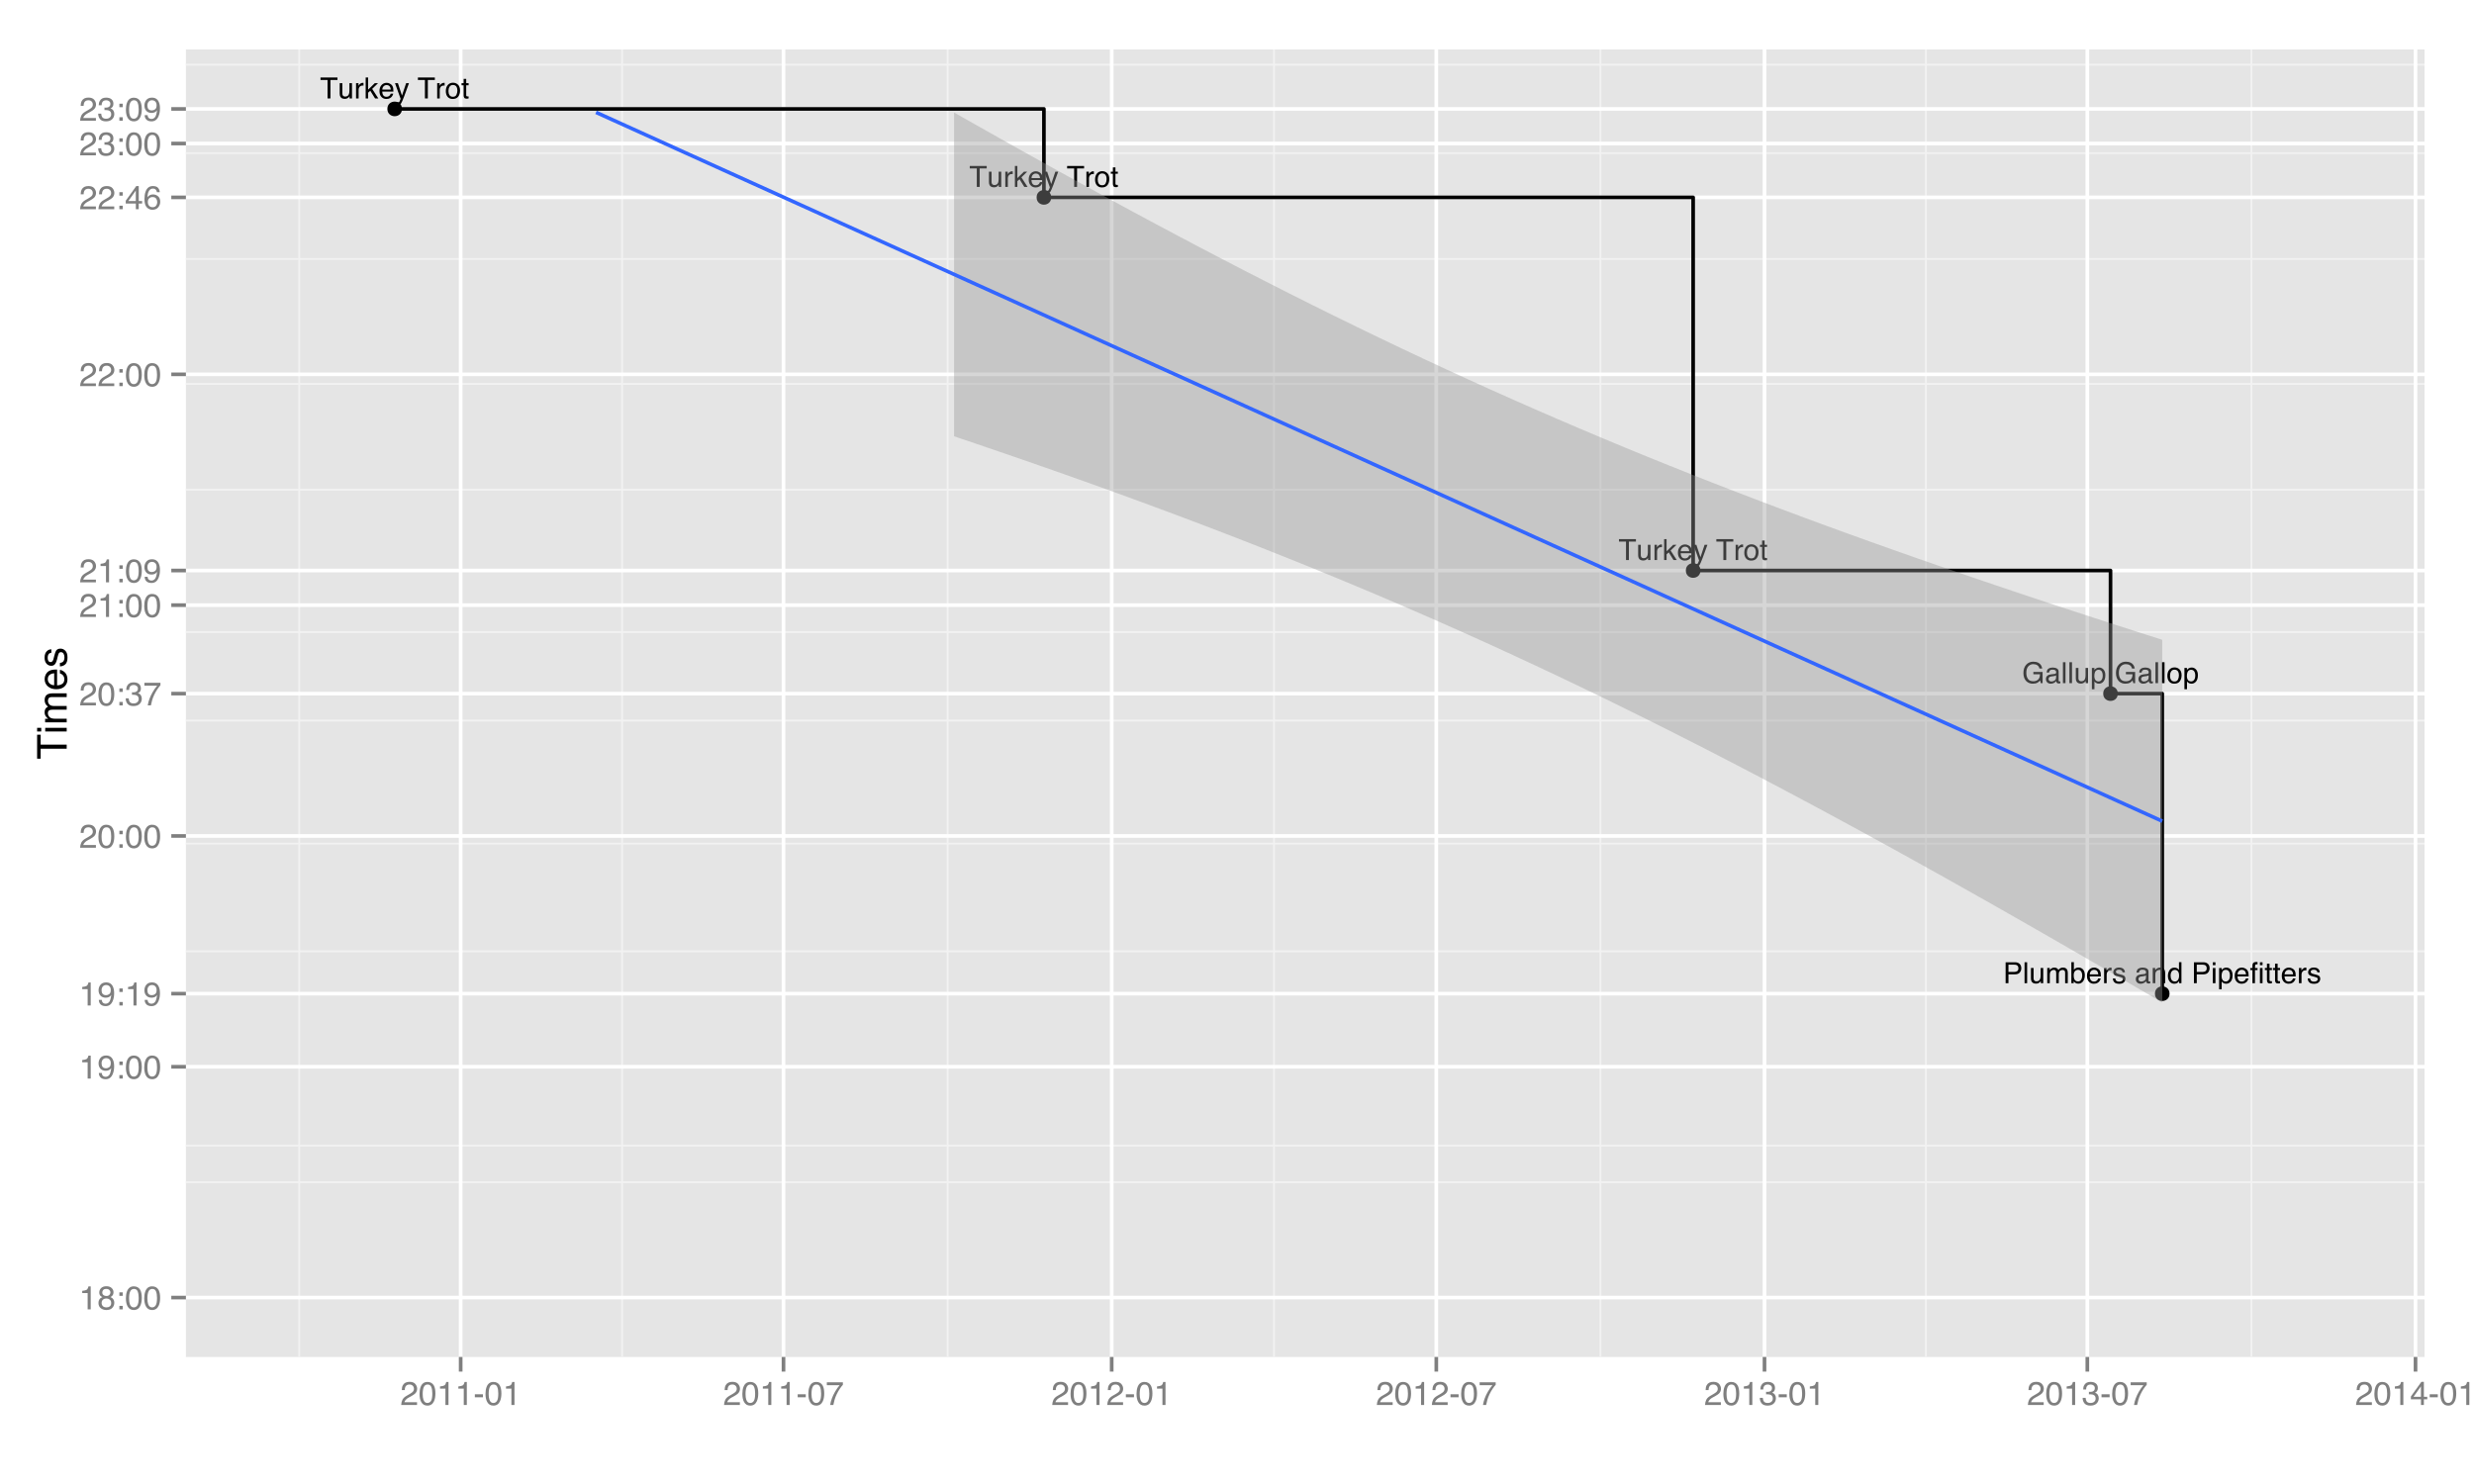<?xml version="1.0" encoding="UTF-8"?>
<svg xmlns="http://www.w3.org/2000/svg" xmlns:xlink="http://www.w3.org/1999/xlink" width="720pt" height="432pt" viewBox="0 0 720 432" version="1.1">
<defs>
<g>
<symbol overflow="visible" id="glyph0-0">
<path style="stroke:none;" d="M 0.281 0 L 0.281 -6.094 L 5.109 -6.094 L 5.109 0 Z M 4.344 -0.766 L 4.344 -5.328 L 1.031 -5.328 L 1.031 -0.766 Z "/>
</symbol>
<symbol overflow="visible" id="glyph0-1">
<path style="stroke:none;" d="M 5.078 -6.094 L 5.078 -5.375 L 3.031 -5.375 L 3.031 0 L 2.188 0 L 2.188 -5.375 L 0.141 -5.375 L 0.141 -6.094 Z "/>
</symbol>
<symbol overflow="visible" id="glyph0-2">
<path style="stroke:none;" d="M 1.297 -4.438 L 1.297 -1.5 C 1.297 -1.27 1.332 -1.082 1.406 -0.938 C 1.539 -0.676 1.785 -0.547 2.141 -0.547 C 2.66 -0.547 3.016 -0.773 3.203 -1.234 C 3.305 -1.484 3.359 -1.828 3.359 -2.266 L 3.359 -4.438 L 4.109 -4.438 L 4.109 0 L 3.406 0 L 3.406 -0.656 C 3.312 -0.488 3.191 -0.348 3.047 -0.234 C 2.766 0.004 2.422 0.125 2.016 0.125 C 1.379 0.125 0.945 -0.086 0.719 -0.516 C 0.594 -0.742 0.531 -1.047 0.531 -1.422 L 0.531 -4.438 Z M 2.312 -4.547 Z "/>
</symbol>
<symbol overflow="visible" id="glyph0-3">
<path style="stroke:none;" d="M 0.562 -4.438 L 1.281 -4.438 L 1.281 -3.672 C 1.332 -3.828 1.473 -4.008 1.703 -4.219 C 1.93 -4.438 2.191 -4.547 2.484 -4.547 C 2.504 -4.547 2.531 -4.539 2.562 -4.531 C 2.594 -4.531 2.648 -4.531 2.734 -4.531 L 2.734 -3.734 C 2.691 -3.742 2.648 -3.75 2.609 -3.75 C 2.566 -3.75 2.523 -3.75 2.484 -3.75 C 2.109 -3.75 1.816 -3.629 1.609 -3.391 C 1.41 -3.148 1.312 -2.875 1.312 -2.562 L 1.312 0 L 0.562 0 Z "/>
</symbol>
<symbol overflow="visible" id="glyph0-4">
<path style="stroke:none;" d="M 0.531 -6.094 L 1.25 -6.094 L 1.25 -2.562 L 3.172 -4.438 L 4.125 -4.438 L 2.422 -2.781 L 4.219 0 L 3.266 0 L 1.875 -2.234 L 1.25 -1.672 L 1.25 0 L 0.531 0 Z "/>
</symbol>
<symbol overflow="visible" id="glyph0-5">
<path style="stroke:none;" d="M 2.406 -4.547 C 2.719 -4.547 3.02 -4.469 3.312 -4.312 C 3.613 -4.164 3.844 -3.977 4 -3.75 C 4.145 -3.52 4.242 -3.258 4.297 -2.969 C 4.336 -2.758 4.359 -2.43 4.359 -1.984 L 1.094 -1.984 C 1.113 -1.535 1.223 -1.172 1.422 -0.891 C 1.617 -0.617 1.926 -0.484 2.344 -0.484 C 2.738 -0.484 3.051 -0.613 3.281 -0.875 C 3.414 -1.02 3.508 -1.191 3.562 -1.391 L 4.297 -1.391 C 4.273 -1.234 4.207 -1.051 4.094 -0.844 C 3.988 -0.645 3.867 -0.484 3.734 -0.359 C 3.504 -0.141 3.223 0.008 2.891 0.094 C 2.711 0.133 2.508 0.156 2.281 0.156 C 1.727 0.156 1.258 -0.039 0.875 -0.438 C 0.488 -0.844 0.297 -1.41 0.297 -2.141 C 0.297 -2.848 0.488 -3.426 0.875 -3.875 C 1.27 -4.32 1.781 -4.547 2.406 -4.547 Z M 3.594 -2.578 C 3.562 -2.898 3.488 -3.16 3.375 -3.359 C 3.176 -3.711 2.836 -3.891 2.359 -3.891 C 2.016 -3.891 1.723 -3.766 1.484 -3.516 C 1.254 -3.273 1.133 -2.961 1.125 -2.578 Z M 2.328 -4.547 Z "/>
</symbol>
<symbol overflow="visible" id="glyph0-6">
<path style="stroke:none;" d="M 3.328 -4.438 L 4.156 -4.438 C 4.051 -4.156 3.816 -3.508 3.453 -2.5 C 3.18 -1.727 2.953 -1.102 2.766 -0.625 C 2.336 0.508 2.035 1.203 1.859 1.453 C 1.68 1.703 1.375 1.828 0.938 1.828 C 0.832 1.828 0.75 1.82 0.688 1.812 C 0.633 1.801 0.566 1.785 0.484 1.766 L 0.484 1.078 C 0.617 1.117 0.711 1.141 0.766 1.141 C 0.828 1.148 0.879 1.156 0.922 1.156 C 1.066 1.156 1.172 1.133 1.234 1.094 C 1.297 1.051 1.348 0.992 1.391 0.922 C 1.41 0.898 1.461 0.785 1.547 0.578 C 1.629 0.379 1.691 0.227 1.734 0.125 L 0.094 -4.438 L 0.938 -4.438 L 2.125 -0.828 Z M 2.125 -4.547 Z "/>
</symbol>
<symbol overflow="visible" id="glyph0-7">
<path style="stroke:none;" d=""/>
</symbol>
<symbol overflow="visible" id="glyph0-8">
<path style="stroke:none;" d="M 2.312 -0.484 C 2.812 -0.484 3.148 -0.672 3.328 -1.047 C 3.516 -1.422 3.609 -1.836 3.609 -2.297 C 3.609 -2.711 3.539 -3.051 3.406 -3.312 C 3.195 -3.719 2.832 -3.922 2.312 -3.922 C 1.863 -3.922 1.535 -3.742 1.328 -3.391 C 1.117 -3.047 1.016 -2.629 1.016 -2.141 C 1.016 -1.66 1.117 -1.266 1.328 -0.953 C 1.535 -0.641 1.863 -0.484 2.312 -0.484 Z M 2.344 -4.578 C 2.914 -4.578 3.398 -4.383 3.797 -4 C 4.191 -3.613 4.391 -3.051 4.391 -2.312 C 4.391 -1.594 4.211 -1 3.859 -0.531 C 3.516 -0.07 2.973 0.156 2.234 0.156 C 1.629 0.156 1.145 -0.047 0.781 -0.453 C 0.426 -0.867 0.25 -1.426 0.25 -2.125 C 0.25 -2.875 0.438 -3.469 0.812 -3.906 C 1.188 -4.352 1.695 -4.578 2.344 -4.578 Z M 2.312 -4.547 Z "/>
</symbol>
<symbol overflow="visible" id="glyph0-9">
<path style="stroke:none;" d="M 0.703 -5.688 L 1.453 -5.688 L 1.453 -4.438 L 2.156 -4.438 L 2.156 -3.828 L 1.453 -3.828 L 1.453 -0.938 C 1.453 -0.781 1.504 -0.676 1.609 -0.625 C 1.672 -0.594 1.77 -0.578 1.906 -0.578 C 1.938 -0.578 1.973 -0.578 2.016 -0.578 C 2.055 -0.578 2.102 -0.582 2.156 -0.594 L 2.156 0 C 2.07 0.02 1.984 0.035 1.891 0.047 C 1.797 0.066 1.695 0.078 1.594 0.078 C 1.25 0.078 1.016 -0.008 0.891 -0.188 C 0.766 -0.375 0.703 -0.609 0.703 -0.891 L 0.703 -3.828 L 0.094 -3.828 L 0.094 -4.438 L 0.703 -4.438 Z "/>
</symbol>
<symbol overflow="visible" id="glyph0-10">
<path style="stroke:none;" d="M 3.281 -6.25 C 3.852 -6.25 4.348 -6.141 4.766 -5.922 C 5.367 -5.609 5.738 -5.051 5.875 -4.25 L 5.062 -4.25 C 4.969 -4.695 4.758 -5.02 4.438 -5.219 C 4.125 -5.426 3.734 -5.531 3.266 -5.531 C 2.703 -5.531 2.223 -5.316 1.828 -4.891 C 1.441 -4.473 1.25 -3.844 1.25 -3 C 1.25 -2.27 1.41 -1.676 1.734 -1.219 C 2.055 -0.77 2.578 -0.547 3.297 -0.547 C 3.848 -0.547 4.301 -0.703 4.656 -1.016 C 5.02 -1.336 5.207 -1.859 5.219 -2.578 L 3.297 -2.578 L 3.297 -3.266 L 5.984 -3.266 L 5.984 0 L 5.453 0 L 5.25 -0.781 C 4.969 -0.477 4.719 -0.266 4.5 -0.141 C 4.145 0.055 3.688 0.156 3.125 0.156 C 2.406 0.156 1.785 -0.078 1.266 -0.547 C 0.691 -1.129 0.406 -1.93 0.406 -2.953 C 0.406 -3.973 0.68 -4.785 1.234 -5.391 C 1.766 -5.961 2.445 -6.25 3.281 -6.25 Z M 3.141 -6.266 Z "/>
</symbol>
<symbol overflow="visible" id="glyph0-11">
<path style="stroke:none;" d="M 1.125 -1.188 C 1.125 -0.969 1.203 -0.797 1.359 -0.672 C 1.516 -0.547 1.703 -0.484 1.922 -0.484 C 2.18 -0.484 2.438 -0.547 2.688 -0.672 C 3.094 -0.867 3.297 -1.195 3.297 -1.656 L 3.297 -2.266 C 3.211 -2.203 3.098 -2.148 2.953 -2.109 C 2.805 -2.078 2.664 -2.051 2.531 -2.031 L 2.078 -1.969 C 1.805 -1.938 1.602 -1.883 1.469 -1.812 C 1.238 -1.676 1.125 -1.469 1.125 -1.188 Z M 2.938 -2.688 C 3.102 -2.719 3.219 -2.789 3.281 -2.906 C 3.312 -2.977 3.328 -3.078 3.328 -3.203 C 3.328 -3.453 3.234 -3.633 3.047 -3.75 C 2.867 -3.863 2.613 -3.922 2.281 -3.922 C 1.883 -3.922 1.602 -3.816 1.438 -3.609 C 1.352 -3.492 1.297 -3.32 1.266 -3.094 L 0.562 -3.094 C 0.582 -3.633 0.758 -4.008 1.094 -4.219 C 1.438 -4.438 1.836 -4.547 2.297 -4.547 C 2.816 -4.547 3.238 -4.445 3.562 -4.25 C 3.883 -4.051 4.047 -3.742 4.047 -3.328 L 4.047 -0.766 C 4.047 -0.68 4.062 -0.613 4.094 -0.562 C 4.125 -0.52 4.191 -0.5 4.297 -0.5 C 4.328 -0.5 4.363 -0.5 4.406 -0.5 C 4.445 -0.508 4.492 -0.52 4.547 -0.531 L 4.547 0.016 C 4.43 0.055 4.344 0.078 4.281 0.078 C 4.219 0.086 4.133 0.094 4.031 0.094 C 3.77 0.094 3.582 0.004 3.469 -0.172 C 3.406 -0.273 3.363 -0.414 3.344 -0.594 C 3.188 -0.395 2.969 -0.219 2.688 -0.062 C 2.406 0.082 2.094 0.156 1.75 0.156 C 1.332 0.156 0.992 0.031 0.734 -0.219 C 0.473 -0.477 0.344 -0.797 0.344 -1.172 C 0.344 -1.578 0.469 -1.895 0.719 -2.125 C 0.977 -2.352 1.316 -2.492 1.734 -2.547 Z M 2.312 -4.547 Z "/>
</symbol>
<symbol overflow="visible" id="glyph0-12">
<path style="stroke:none;" d="M 0.562 -6.094 L 1.312 -6.094 L 1.312 0 L 0.562 0 Z "/>
</symbol>
<symbol overflow="visible" id="glyph0-13">
<path style="stroke:none;" d="M 2.422 -0.5 C 2.773 -0.5 3.066 -0.645 3.297 -0.938 C 3.523 -1.227 3.641 -1.664 3.641 -2.25 C 3.641 -2.602 3.586 -2.906 3.484 -3.156 C 3.297 -3.645 2.941 -3.891 2.422 -3.891 C 1.898 -3.891 1.547 -3.633 1.359 -3.125 C 1.254 -2.844 1.203 -2.488 1.203 -2.062 C 1.203 -1.719 1.254 -1.426 1.359 -1.188 C 1.555 -0.727 1.91 -0.5 2.422 -0.5 Z M 0.484 -4.422 L 1.219 -4.422 L 1.219 -3.828 C 1.363 -4.035 1.523 -4.191 1.703 -4.297 C 1.953 -4.461 2.25 -4.547 2.594 -4.547 C 3.094 -4.547 3.52 -4.352 3.875 -3.969 C 4.227 -3.582 4.406 -3.031 4.406 -2.312 C 4.406 -1.352 4.148 -0.664 3.641 -0.25 C 3.316 0.02 2.945 0.156 2.531 0.156 C 2.188 0.156 1.906 0.078 1.688 -0.078 C 1.551 -0.148 1.398 -0.289 1.234 -0.5 L 1.234 1.766 L 0.484 1.766 Z "/>
</symbol>
<symbol overflow="visible" id="glyph0-14">
<path style="stroke:none;" d="M 0.719 -6.094 L 3.469 -6.094 C 4.008 -6.094 4.445 -5.941 4.781 -5.641 C 5.113 -5.336 5.281 -4.906 5.281 -4.344 C 5.281 -3.875 5.129 -3.461 4.828 -3.109 C 4.535 -2.754 4.082 -2.578 3.469 -2.578 L 1.547 -2.578 L 1.547 0 L 0.719 0 Z M 4.438 -4.344 C 4.438 -4.789 4.273 -5.098 3.953 -5.266 C 3.766 -5.348 3.516 -5.391 3.203 -5.391 L 1.547 -5.391 L 1.547 -3.281 L 3.203 -3.281 C 3.566 -3.281 3.863 -3.359 4.094 -3.516 C 4.32 -3.672 4.438 -3.945 4.438 -4.344 Z "/>
</symbol>
<symbol overflow="visible" id="glyph0-15">
<path style="stroke:none;" d="M 0.547 -4.438 L 1.281 -4.438 L 1.281 -3.812 C 1.457 -4.031 1.617 -4.191 1.766 -4.297 C 2.016 -4.461 2.297 -4.547 2.609 -4.547 C 2.961 -4.547 3.25 -4.457 3.469 -4.281 C 3.582 -4.188 3.691 -4.039 3.797 -3.844 C 3.961 -4.082 4.156 -4.258 4.375 -4.375 C 4.602 -4.488 4.859 -4.547 5.141 -4.547 C 5.734 -4.547 6.141 -4.328 6.359 -3.891 C 6.473 -3.66 6.531 -3.348 6.531 -2.953 L 6.531 0 L 5.75 0 L 5.75 -3.094 C 5.75 -3.383 5.676 -3.582 5.531 -3.688 C 5.383 -3.801 5.203 -3.859 4.984 -3.859 C 4.691 -3.859 4.438 -3.758 4.219 -3.562 C 4.008 -3.375 3.906 -3.047 3.906 -2.578 L 3.906 0 L 3.156 0 L 3.156 -2.906 C 3.156 -3.207 3.117 -3.426 3.047 -3.562 C 2.93 -3.77 2.719 -3.875 2.406 -3.875 C 2.125 -3.875 1.867 -3.766 1.641 -3.547 C 1.41 -3.328 1.297 -2.93 1.297 -2.359 L 1.297 0 L 0.547 0 Z "/>
</symbol>
<symbol overflow="visible" id="glyph0-16">
<path style="stroke:none;" d="M 0.484 -6.125 L 1.219 -6.125 L 1.219 -3.906 C 1.383 -4.113 1.578 -4.273 1.797 -4.391 C 2.023 -4.504 2.273 -4.562 2.547 -4.562 C 3.098 -4.562 3.547 -4.367 3.891 -3.984 C 4.234 -3.609 4.406 -3.051 4.406 -2.312 C 4.406 -1.602 4.234 -1.016 3.891 -0.547 C 3.547 -0.086 3.078 0.141 2.484 0.141 C 2.141 0.141 1.852 0.055 1.625 -0.109 C 1.488 -0.203 1.336 -0.352 1.172 -0.562 L 1.172 0 L 0.484 0 Z M 2.438 -0.516 C 2.832 -0.516 3.129 -0.676 3.328 -1 C 3.535 -1.32 3.641 -1.742 3.641 -2.266 C 3.641 -2.734 3.535 -3.117 3.328 -3.422 C 3.129 -3.734 2.836 -3.891 2.453 -3.891 C 2.109 -3.891 1.805 -3.766 1.547 -3.516 C 1.297 -3.266 1.172 -2.848 1.172 -2.266 C 1.172 -1.848 1.223 -1.508 1.328 -1.25 C 1.523 -0.758 1.895 -0.516 2.438 -0.516 Z "/>
</symbol>
<symbol overflow="visible" id="glyph0-17">
<path style="stroke:none;" d="M 0.984 -1.391 C 1.016 -1.141 1.078 -0.953 1.172 -0.828 C 1.367 -0.578 1.695 -0.453 2.156 -0.453 C 2.438 -0.453 2.68 -0.516 2.891 -0.641 C 3.098 -0.766 3.203 -0.953 3.203 -1.203 C 3.203 -1.391 3.117 -1.535 2.953 -1.641 C 2.848 -1.703 2.633 -1.77 2.312 -1.844 L 1.719 -2 C 1.344 -2.094 1.062 -2.195 0.875 -2.312 C 0.562 -2.508 0.406 -2.789 0.406 -3.156 C 0.406 -3.57 0.555 -3.91 0.859 -4.172 C 1.16 -4.43 1.566 -4.562 2.078 -4.562 C 2.742 -4.562 3.227 -4.363 3.531 -3.969 C 3.707 -3.719 3.797 -3.453 3.797 -3.172 L 3.094 -3.172 C 3.07 -3.336 3.008 -3.488 2.906 -3.625 C 2.738 -3.82 2.441 -3.922 2.016 -3.922 C 1.734 -3.922 1.52 -3.863 1.375 -3.75 C 1.227 -3.645 1.156 -3.504 1.156 -3.328 C 1.156 -3.141 1.25 -2.988 1.438 -2.875 C 1.551 -2.801 1.719 -2.738 1.938 -2.688 L 2.422 -2.562 C 2.961 -2.438 3.32 -2.312 3.5 -2.188 C 3.789 -2 3.938 -1.695 3.938 -1.281 C 3.938 -0.883 3.785 -0.539 3.484 -0.25 C 3.191 0.031 2.738 0.172 2.125 0.172 C 1.457 0.172 0.984 0.02 0.703 -0.281 C 0.43 -0.582 0.289 -0.953 0.281 -1.391 Z M 2.094 -4.547 Z "/>
</symbol>
<symbol overflow="visible" id="glyph0-18">
<path style="stroke:none;" d="M 0.547 -4.438 L 1.25 -4.438 L 1.25 -3.812 C 1.469 -4.07 1.691 -4.258 1.922 -4.375 C 2.16 -4.488 2.422 -4.547 2.703 -4.547 C 3.336 -4.547 3.766 -4.328 3.984 -3.891 C 4.109 -3.648 4.172 -3.301 4.172 -2.844 L 4.172 0 L 3.406 0 L 3.406 -2.797 C 3.406 -3.066 3.367 -3.285 3.297 -3.453 C 3.16 -3.734 2.914 -3.875 2.562 -3.875 C 2.383 -3.875 2.242 -3.852 2.141 -3.812 C 1.93 -3.758 1.75 -3.641 1.594 -3.453 C 1.469 -3.305 1.383 -3.156 1.344 -3 C 1.312 -2.844 1.297 -2.617 1.297 -2.328 L 1.297 0 L 0.547 0 Z M 2.297 -4.547 Z "/>
</symbol>
<symbol overflow="visible" id="glyph0-19">
<path style="stroke:none;" d="M 1.016 -2.172 C 1.016 -1.691 1.113 -1.289 1.312 -0.969 C 1.52 -0.656 1.848 -0.5 2.297 -0.5 C 2.641 -0.5 2.922 -0.645 3.141 -0.938 C 3.367 -1.238 3.484 -1.664 3.484 -2.219 C 3.484 -2.781 3.367 -3.195 3.141 -3.469 C 2.91 -3.738 2.625 -3.875 2.281 -3.875 C 1.906 -3.875 1.598 -3.727 1.359 -3.438 C 1.129 -3.156 1.016 -2.734 1.016 -2.172 Z M 2.141 -4.531 C 2.484 -4.531 2.77 -4.457 3 -4.312 C 3.133 -4.227 3.285 -4.082 3.453 -3.875 L 3.453 -6.125 L 4.172 -6.125 L 4.172 0 L 3.5 0 L 3.5 -0.625 C 3.32 -0.344 3.113 -0.141 2.875 -0.016 C 2.645 0.098 2.375 0.156 2.062 0.156 C 1.562 0.156 1.129 -0.051 0.766 -0.469 C 0.41 -0.883 0.234 -1.438 0.234 -2.125 C 0.234 -2.77 0.395 -3.332 0.719 -3.812 C 1.051 -4.289 1.523 -4.531 2.141 -4.531 Z "/>
</symbol>
<symbol overflow="visible" id="glyph0-20">
<path style="stroke:none;" d="M 0.547 -4.422 L 1.312 -4.422 L 1.312 0 L 0.547 0 Z M 0.547 -6.094 L 1.312 -6.094 L 1.312 -5.25 L 0.547 -5.25 Z "/>
</symbol>
<symbol overflow="visible" id="glyph0-21">
<path style="stroke:none;" d="M 0.734 -5.125 C 0.742 -5.438 0.797 -5.66 0.891 -5.797 C 1.066 -6.055 1.406 -6.188 1.906 -6.188 C 1.945 -6.188 1.992 -6.18 2.047 -6.172 C 2.098 -6.172 2.156 -6.172 2.219 -6.172 L 2.219 -5.484 C 2.145 -5.492 2.086 -5.5 2.047 -5.5 C 2.016 -5.5 1.984 -5.5 1.953 -5.5 C 1.723 -5.5 1.586 -5.438 1.547 -5.312 C 1.504 -5.195 1.484 -4.898 1.484 -4.422 L 2.219 -4.422 L 2.219 -3.828 L 1.469 -3.828 L 1.469 0 L 0.734 0 L 0.734 -3.828 L 0.109 -3.828 L 0.109 -4.422 L 0.734 -4.422 Z "/>
</symbol>
<symbol overflow="visible" id="glyph1-0">
<path style="stroke:none;" d="M 0.312 0 L 0.312 -6.875 L 5.766 -6.875 L 5.766 0 Z M 4.906 -0.859 L 4.906 -6.016 L 1.172 -6.016 L 1.172 -0.859 Z "/>
</symbol>
<symbol overflow="visible" id="glyph1-1">
<path style="stroke:none;" d="M 0.297 0 C 0.328 -0.57 0.445 -1.07 0.656 -1.5 C 0.863 -1.938 1.27 -2.328 1.875 -2.672 L 2.766 -3.188 C 3.172 -3.426 3.457 -3.629 3.625 -3.797 C 3.875 -4.055 4 -4.352 4 -4.688 C 4 -5.07 3.879 -5.379 3.641 -5.609 C 3.41 -5.836 3.102 -5.953 2.719 -5.953 C 2.133 -5.953 1.734 -5.734 1.516 -5.297 C 1.398 -5.066 1.336 -4.742 1.328 -4.328 L 0.469 -4.328 C 0.477 -4.91 0.582 -5.383 0.781 -5.75 C 1.145 -6.406 1.789 -6.734 2.719 -6.734 C 3.488 -6.734 4.051 -6.523 4.406 -6.109 C 4.758 -5.691 4.938 -5.227 4.938 -4.719 C 4.938 -4.188 4.75 -3.727 4.375 -3.344 C 4.156 -3.125 3.758 -2.852 3.188 -2.531 L 2.547 -2.188 C 2.242 -2.02 2.004 -1.859 1.828 -1.703 C 1.516 -1.43 1.316 -1.129 1.234 -0.797 L 4.906 -0.797 L 4.906 0 Z "/>
</symbol>
<symbol overflow="visible" id="glyph1-2">
<path style="stroke:none;" d="M 2.484 0.188 C 1.691 0.188 1.117 -0.031 0.766 -0.469 C 0.41 -0.906 0.234 -1.438 0.234 -2.062 L 1.109 -2.062 C 1.148 -1.625 1.234 -1.305 1.359 -1.109 C 1.578 -0.754 1.969 -0.578 2.531 -0.578 C 2.977 -0.578 3.336 -0.695 3.609 -0.938 C 3.879 -1.176 4.016 -1.484 4.016 -1.859 C 4.016 -2.316 3.867 -2.641 3.578 -2.828 C 3.297 -3.016 2.906 -3.109 2.406 -3.109 C 2.352 -3.109 2.297 -3.102 2.234 -3.094 C 2.18 -3.094 2.125 -3.094 2.062 -3.094 L 2.062 -3.844 C 2.145 -3.832 2.219 -3.82 2.281 -3.812 C 2.344 -3.812 2.406 -3.812 2.469 -3.812 C 2.789 -3.812 3.051 -3.863 3.25 -3.969 C 3.602 -4.145 3.781 -4.457 3.781 -4.906 C 3.781 -5.238 3.66 -5.492 3.422 -5.672 C 3.191 -5.859 2.914 -5.953 2.594 -5.953 C 2.031 -5.953 1.645 -5.766 1.438 -5.391 C 1.312 -5.18 1.242 -4.883 1.234 -4.5 L 0.391 -4.5 C 0.391 -5 0.492 -5.426 0.703 -5.781 C 1.047 -6.406 1.648 -6.719 2.516 -6.719 C 3.191 -6.719 3.719 -6.562 4.094 -6.25 C 4.469 -5.945 4.656 -5.508 4.656 -4.938 C 4.656 -4.52 4.547 -4.188 4.328 -3.938 C 4.191 -3.781 4.016 -3.656 3.797 -3.562 C 4.148 -3.469 4.426 -3.281 4.625 -3 C 4.82 -2.719 4.922 -2.379 4.922 -1.984 C 4.922 -1.348 4.707 -0.828 4.281 -0.422 C 3.863 -0.016 3.266 0.188 2.484 0.188 Z "/>
</symbol>
<symbol overflow="visible" id="glyph1-3">
<path style="stroke:none;" d="M 1.062 -4.953 L 2.047 -4.953 L 2.047 -3.938 L 1.062 -3.938 Z M 1.062 -1.016 L 2.047 -1.016 L 2.047 0 L 1.062 0 Z "/>
</symbol>
<symbol overflow="visible" id="glyph1-4">
<path style="stroke:none;" d="M 2.594 -6.703 C 3.457 -6.703 4.086 -6.348 4.484 -5.641 C 4.773 -5.086 4.922 -4.328 4.922 -3.359 C 4.922 -2.453 4.785 -1.695 4.516 -1.094 C 4.129 -0.238 3.488 0.188 2.594 0.188 C 1.781 0.188 1.18 -0.16 0.797 -0.859 C 0.461 -1.453 0.297 -2.238 0.297 -3.219 C 0.297 -3.977 0.395 -4.633 0.594 -5.188 C 0.957 -6.195 1.625 -6.703 2.594 -6.703 Z M 2.578 -0.578 C 3.016 -0.578 3.363 -0.77 3.625 -1.156 C 3.883 -1.551 4.016 -2.273 4.016 -3.328 C 4.016 -4.086 3.922 -4.711 3.734 -5.203 C 3.547 -5.703 3.18 -5.953 2.641 -5.953 C 2.148 -5.953 1.789 -5.719 1.562 -5.25 C 1.332 -4.781 1.219 -4.094 1.219 -3.188 C 1.219 -2.5 1.289 -1.945 1.438 -1.531 C 1.656 -0.895 2.035 -0.578 2.578 -0.578 Z "/>
</symbol>
<symbol overflow="visible" id="glyph1-5">
<path style="stroke:none;" d="M 1.281 -1.625 C 1.301 -1.156 1.477 -0.832 1.812 -0.656 C 1.988 -0.562 2.18 -0.516 2.391 -0.516 C 2.797 -0.516 3.141 -0.68 3.422 -1.016 C 3.703 -1.348 3.906 -2.031 4.031 -3.062 C 3.844 -2.77 3.609 -2.562 3.328 -2.438 C 3.055 -2.32 2.758 -2.266 2.438 -2.266 C 1.789 -2.266 1.281 -2.461 0.906 -2.859 C 0.531 -3.266 0.344 -3.785 0.344 -4.422 C 0.344 -5.023 0.523 -5.555 0.891 -6.016 C 1.266 -6.484 1.816 -6.719 2.547 -6.719 C 3.523 -6.719 4.195 -6.273 4.562 -5.391 C 4.77 -4.91 4.875 -4.305 4.875 -3.578 C 4.875 -2.754 4.75 -2.023 4.5 -1.391 C 4.094 -0.336 3.398 0.188 2.422 0.188 C 1.766 0.188 1.266 0.016 0.922 -0.328 C 0.586 -0.672 0.422 -1.102 0.422 -1.625 Z M 2.547 -3 C 2.879 -3 3.188 -3.109 3.469 -3.328 C 3.75 -3.547 3.891 -3.93 3.891 -4.484 C 3.891 -4.973 3.766 -5.336 3.516 -5.578 C 3.266 -5.828 2.945 -5.953 2.562 -5.953 C 2.145 -5.953 1.816 -5.812 1.578 -5.531 C 1.336 -5.258 1.219 -4.891 1.219 -4.422 C 1.219 -3.984 1.32 -3.633 1.531 -3.375 C 1.75 -3.125 2.086 -3 2.547 -3 Z "/>
</symbol>
<symbol overflow="visible" id="glyph1-6">
<path style="stroke:none;" d="M 3.172 -2.375 L 3.172 -5.422 L 1.016 -2.375 Z M 3.188 0 L 3.188 -1.641 L 0.25 -1.641 L 0.25 -2.469 L 3.312 -6.734 L 4.031 -6.734 L 4.031 -2.375 L 5.016 -2.375 L 5.016 -1.641 L 4.031 -1.641 L 4.031 0 Z "/>
</symbol>
<symbol overflow="visible" id="glyph1-7">
<path style="stroke:none;" d="M 2.812 -6.734 C 3.562 -6.734 4.082 -6.535 4.375 -6.141 C 4.664 -5.754 4.812 -5.359 4.812 -4.953 L 3.984 -4.953 C 3.93 -5.211 3.852 -5.422 3.75 -5.578 C 3.539 -5.859 3.227 -6 2.812 -6 C 2.344 -6 1.969 -5.781 1.688 -5.344 C 1.414 -4.906 1.266 -4.281 1.234 -3.469 C 1.422 -3.75 1.664 -3.961 1.969 -4.109 C 2.227 -4.234 2.523 -4.297 2.859 -4.297 C 3.422 -4.297 3.91 -4.113 4.328 -3.75 C 4.742 -3.395 4.953 -2.863 4.953 -2.156 C 4.953 -1.539 4.754 -1 4.359 -0.531 C 3.961 -0.062 3.398 0.172 2.672 0.172 C 2.047 0.172 1.504 -0.062 1.047 -0.531 C 0.586 -1.008 0.359 -1.816 0.359 -2.953 C 0.359 -3.785 0.461 -4.488 0.672 -5.062 C 1.055 -6.176 1.77 -6.734 2.812 -6.734 Z M 2.75 -0.578 C 3.188 -0.578 3.516 -0.723 3.734 -1.016 C 3.961 -1.316 4.078 -1.672 4.078 -2.078 C 4.078 -2.422 3.977 -2.75 3.781 -3.062 C 3.582 -3.375 3.223 -3.531 2.703 -3.531 C 2.336 -3.531 2.02 -3.41 1.75 -3.172 C 1.477 -2.93 1.344 -2.566 1.344 -2.078 C 1.344 -1.648 1.461 -1.289 1.703 -1 C 1.953 -0.719 2.301 -0.578 2.75 -0.578 Z "/>
</symbol>
<symbol overflow="visible" id="glyph1-8">
<path style="stroke:none;" d="M 0.922 -4.75 L 0.922 -5.391 C 1.523 -5.453 1.945 -5.551 2.188 -5.688 C 2.426 -5.832 2.609 -6.164 2.734 -6.688 L 3.391 -6.688 L 3.391 0 L 2.5 0 L 2.5 -4.75 Z "/>
</symbol>
<symbol overflow="visible" id="glyph1-9">
<path style="stroke:none;" d="M 5.016 -6.594 L 5.016 -5.859 C 4.797 -5.648 4.508 -5.285 4.156 -4.766 C 3.801 -4.242 3.484 -3.688 3.203 -3.094 C 2.93 -2.508 2.727 -1.977 2.594 -1.5 C 2.5 -1.188 2.379 -0.688 2.234 0 L 1.312 0 C 1.52 -1.281 1.988 -2.555 2.719 -3.828 C 3.145 -4.566 3.594 -5.207 4.062 -5.75 L 0.344 -5.75 L 0.344 -6.594 Z "/>
</symbol>
<symbol overflow="visible" id="glyph1-10">
<path style="stroke:none;" d="M 2.609 -3.891 C 2.984 -3.891 3.273 -3.992 3.484 -4.203 C 3.691 -4.41 3.797 -4.66 3.797 -4.953 C 3.797 -5.203 3.691 -5.43 3.484 -5.641 C 3.285 -5.848 2.984 -5.953 2.578 -5.953 C 2.172 -5.953 1.875 -5.848 1.688 -5.641 C 1.508 -5.43 1.422 -5.188 1.422 -4.906 C 1.422 -4.594 1.535 -4.344 1.766 -4.156 C 2.004 -3.977 2.285 -3.891 2.609 -3.891 Z M 2.656 -0.578 C 3.051 -0.578 3.375 -0.68 3.625 -0.891 C 3.883 -1.098 4.016 -1.414 4.016 -1.844 C 4.016 -2.27 3.879 -2.594 3.609 -2.812 C 3.348 -3.039 3.008 -3.156 2.594 -3.156 C 2.195 -3.156 1.867 -3.039 1.609 -2.812 C 1.359 -2.582 1.234 -2.266 1.234 -1.859 C 1.234 -1.516 1.348 -1.211 1.578 -0.953 C 1.816 -0.703 2.176 -0.578 2.656 -0.578 Z M 1.469 -3.578 C 1.227 -3.672 1.039 -3.785 0.906 -3.922 C 0.664 -4.172 0.547 -4.5 0.547 -4.906 C 0.547 -5.406 0.723 -5.832 1.078 -6.188 C 1.441 -6.551 1.957 -6.734 2.625 -6.734 C 3.27 -6.734 3.773 -6.562 4.141 -6.219 C 4.504 -5.875 4.688 -5.477 4.688 -5.031 C 4.688 -4.613 4.582 -4.273 4.375 -4.016 C 4.25 -3.867 4.062 -3.723 3.812 -3.578 C 4.094 -3.453 4.312 -3.305 4.469 -3.141 C 4.77 -2.828 4.922 -2.422 4.922 -1.922 C 4.922 -1.336 4.723 -0.836 4.328 -0.422 C 3.93 -0.016 3.367 0.188 2.641 0.188 C 1.984 0.188 1.43 0.008 0.984 -0.344 C 0.535 -0.695 0.312 -1.211 0.312 -1.891 C 0.312 -2.285 0.406 -2.625 0.594 -2.906 C 0.789 -3.195 1.082 -3.422 1.469 -3.578 Z "/>
</symbol>
<symbol overflow="visible" id="glyph1-11">
<path style="stroke:none;" d="M 0.391 -3.109 L 2.75 -3.109 L 2.75 -2.234 L 0.391 -2.234 Z "/>
</symbol>
<symbol overflow="visible" id="glyph2-0">
<path style="stroke:none;" d="M 0 -0.391 L -8.609 -0.391 L -8.609 -7.219 L 0 -7.219 Z M -1.078 -6.141 L -7.531 -6.141 L -7.531 -1.469 L -1.078 -1.469 Z "/>
</symbol>
<symbol overflow="visible" id="glyph2-1">
<path style="stroke:none;" d="M -8.609 -7.172 L -7.578 -7.172 L -7.578 -4.281 L 0 -4.281 L 0 -3.094 L -7.578 -3.094 L -7.578 -0.188 L -8.609 -0.188 Z "/>
</symbol>
<symbol overflow="visible" id="glyph2-2">
<path style="stroke:none;" d="M -6.25 -0.781 L -6.25 -1.844 L 0 -1.844 L 0 -0.781 Z M -8.609 -0.781 L -8.609 -1.844 L -7.406 -1.844 L -7.406 -0.781 Z "/>
</symbol>
<symbol overflow="visible" id="glyph2-3">
<path style="stroke:none;" d="M -6.281 -0.781 L -6.281 -1.812 L -5.391 -1.812 C -5.691 -2.062 -5.914 -2.289 -6.062 -2.5 C -6.301 -2.844 -6.422 -3.238 -6.422 -3.688 C -6.422 -4.188 -6.297 -4.586 -6.047 -4.891 C -5.91 -5.055 -5.703 -5.211 -5.422 -5.359 C -5.766 -5.586 -6.016 -5.859 -6.172 -6.172 C -6.336 -6.492 -6.422 -6.852 -6.422 -7.25 C -6.422 -8.094 -6.113 -8.664 -5.5 -8.969 C -5.176 -9.133 -4.734 -9.219 -4.172 -9.219 L 0 -9.219 L 0 -8.125 L -4.359 -8.125 C -4.773 -8.125 -5.062 -8.02 -5.219 -7.812 C -5.375 -7.602 -5.453 -7.348 -5.453 -7.047 C -5.453 -6.629 -5.312 -6.27 -5.031 -5.969 C -4.758 -5.676 -4.301 -5.531 -3.656 -5.531 L 0 -5.531 L 0 -4.453 L -4.094 -4.453 C -4.52 -4.453 -4.832 -4.398 -5.031 -4.297 C -5.32 -4.141 -5.469 -3.844 -5.469 -3.406 C -5.469 -3.008 -5.312 -2.645 -5 -2.312 C -4.695 -1.988 -4.141 -1.828 -3.328 -1.828 L 0 -1.828 L 0 -0.781 Z "/>
</symbol>
<symbol overflow="visible" id="glyph2-4">
<path style="stroke:none;" d="M -6.422 -3.391 C -6.422 -3.836 -6.316 -4.27 -6.109 -4.688 C -5.898 -5.102 -5.629 -5.422 -5.297 -5.641 C -4.973 -5.848 -4.602 -5.988 -4.188 -6.062 C -3.895 -6.125 -3.43 -6.156 -2.797 -6.156 L -2.797 -1.547 C -2.16 -1.566 -1.648 -1.719 -1.266 -2 C -0.879 -2.281 -0.688 -2.719 -0.688 -3.312 C -0.688 -3.863 -0.867 -4.301 -1.234 -4.625 C -1.441 -4.812 -1.688 -4.945 -1.969 -5.031 L -1.969 -6.062 C -1.738 -6.039 -1.484 -5.953 -1.203 -5.797 C -0.922 -5.641 -0.688 -5.469 -0.5 -5.281 C -0.188 -4.957 0.02 -4.555 0.125 -4.078 C 0.188 -3.828 0.219 -3.539 0.219 -3.219 C 0.219 -2.438 -0.062 -1.773 -0.625 -1.234 C -1.195 -0.691 -1.992 -0.422 -3.016 -0.422 C -4.023 -0.422 -4.844 -0.691 -5.469 -1.234 C -6.102 -1.785 -6.422 -2.504 -6.422 -3.391 Z M -3.641 -5.062 C -4.098 -5.02 -4.461 -4.922 -4.734 -4.766 C -5.242 -4.484 -5.5 -4.004 -5.5 -3.328 C -5.5 -2.836 -5.32 -2.426 -4.969 -2.094 C -4.625 -1.77 -4.18 -1.598 -3.641 -1.578 Z M -6.422 -3.281 Z "/>
</symbol>
<symbol overflow="visible" id="glyph2-5">
<path style="stroke:none;" d="M -1.969 -1.406 C -1.613 -1.438 -1.344 -1.523 -1.156 -1.672 C -0.82 -1.93 -0.656 -2.391 -0.656 -3.047 C -0.656 -3.441 -0.738 -3.785 -0.906 -4.078 C -1.07 -4.379 -1.332 -4.531 -1.688 -4.531 C -1.957 -4.531 -2.164 -4.41 -2.312 -4.172 C -2.395 -4.016 -2.492 -3.711 -2.609 -3.266 L -2.812 -2.422 C -2.945 -1.891 -3.098 -1.5 -3.266 -1.25 C -3.547 -0.789 -3.941 -0.562 -4.453 -0.562 C -5.047 -0.562 -5.523 -0.773 -5.891 -1.203 C -6.254 -1.629 -6.438 -2.207 -6.438 -2.938 C -6.438 -3.875 -6.16 -4.551 -5.609 -4.969 C -5.254 -5.238 -4.875 -5.367 -4.469 -5.359 L -4.469 -4.359 C -4.707 -4.336 -4.926 -4.254 -5.125 -4.109 C -5.395 -3.867 -5.531 -3.445 -5.531 -2.844 C -5.531 -2.445 -5.453 -2.145 -5.297 -1.938 C -5.148 -1.738 -4.953 -1.641 -4.703 -1.641 C -4.43 -1.641 -4.211 -1.773 -4.047 -2.047 C -3.953 -2.203 -3.867 -2.43 -3.797 -2.734 L -3.625 -3.422 C -3.438 -4.18 -3.258 -4.691 -3.094 -4.953 C -2.82 -5.359 -2.395 -5.562 -1.812 -5.562 C -1.258 -5.562 -0.781 -5.348 -0.375 -4.922 C 0.031 -4.504 0.234 -3.863 0.234 -3 C 0.234 -2.062 0.023 -1.395 -0.391 -1 C -0.816 -0.613 -1.344 -0.41 -1.969 -0.391 Z M -6.422 -2.953 Z "/>
</symbol>
</g>
<clipPath id="clip1">
  <path d="M 54.105 14.398 L 706.602 14.398 L 706.602 396.027 L 54.105 396.027 Z "/>
</clipPath>
</defs>
<g id="surface1">
<rect x="0" y="0" width="720" height="432" style="fill:rgb(100%,100%,100%);fill-opacity:1;stroke:none;"/>
<rect x="0" y="0" width="720" height="432" style="fill:rgb(100%,100%,100%);fill-opacity:1;stroke:none;"/>
<path style="fill:none;stroke-width:1.063;stroke-linecap:round;stroke-linejoin:round;stroke:rgb(100%,100%,100%);stroke-opacity:1;stroke-miterlimit:10;" d="M 0 432 L 720 432 L 720 0 L 0 0 Z "/>
<g clip-path="url(#clip1)" clip-rule="nonzero">
<path style=" stroke:none;fill-rule:nonzero;fill:rgb(89.804%,89.804%,89.804%);fill-opacity:1;" d="M 54.105 395.027 L 705.602 395.027 L 705.602 14.398 L 54.105 14.398 Z "/>
<path style="fill:none;stroke-width:0.531;stroke-linecap:butt;stroke-linejoin:round;stroke:rgb(94.902%,94.902%,94.902%);stroke-opacity:1;stroke-miterlimit:10;" d="M 54.105 18.824 L 705.602 18.824 "/>
<path style="fill:none;stroke-width:0.531;stroke-linecap:butt;stroke-linejoin:round;stroke:rgb(94.902%,94.902%,94.902%);stroke-opacity:1;stroke-miterlimit:10;" d="M 54.105 44.578 L 705.602 44.578 "/>
<path style="fill:none;stroke-width:0.531;stroke-linecap:butt;stroke-linejoin:round;stroke:rgb(94.902%,94.902%,94.902%);stroke-opacity:1;stroke-miterlimit:10;" d="M 54.105 111.77 L 705.602 111.77 "/>
<path style="fill:none;stroke-width:0.531;stroke-linecap:butt;stroke-linejoin:round;stroke:rgb(94.902%,94.902%,94.902%);stroke-opacity:1;stroke-miterlimit:10;" d="M 54.105 183.996 L 705.602 183.996 "/>
<path style="fill:none;stroke-width:0.531;stroke-linecap:butt;stroke-linejoin:round;stroke:rgb(94.902%,94.902%,94.902%);stroke-opacity:1;stroke-miterlimit:10;" d="M 54.105 245.59 L 705.602 245.59 "/>
<path style="fill:none;stroke-width:0.531;stroke-linecap:butt;stroke-linejoin:round;stroke:rgb(94.902%,94.902%,94.902%);stroke-opacity:1;stroke-miterlimit:10;" d="M 54.105 333.496 L 705.602 333.496 "/>
<path style="fill:none;stroke-width:0.531;stroke-linecap:butt;stroke-linejoin:round;stroke:rgb(94.902%,94.902%,94.902%);stroke-opacity:1;stroke-miterlimit:10;" d="M 54.105 344.133 L 705.602 344.133 "/>
<path style="fill:none;stroke-width:0.531;stroke-linecap:butt;stroke-linejoin:round;stroke:rgb(94.902%,94.902%,94.902%);stroke-opacity:1;stroke-miterlimit:10;" d="M 54.105 276.941 L 705.602 276.941 "/>
<path style="fill:none;stroke-width:0.531;stroke-linecap:butt;stroke-linejoin:round;stroke:rgb(94.902%,94.902%,94.902%);stroke-opacity:1;stroke-miterlimit:10;" d="M 54.105 209.754 L 705.602 209.754 "/>
<path style="fill:none;stroke-width:0.531;stroke-linecap:butt;stroke-linejoin:round;stroke:rgb(94.902%,94.902%,94.902%);stroke-opacity:1;stroke-miterlimit:10;" d="M 54.105 142.562 L 705.602 142.562 "/>
<path style="fill:none;stroke-width:0.531;stroke-linecap:butt;stroke-linejoin:round;stroke:rgb(94.902%,94.902%,94.902%);stroke-opacity:1;stroke-miterlimit:10;" d="M 54.105 75.375 L 705.602 75.375 "/>
<path style="fill:none;stroke-width:0.531;stroke-linecap:butt;stroke-linejoin:round;stroke:rgb(94.902%,94.902%,94.902%);stroke-opacity:1;stroke-miterlimit:10;" d="M 87.09 395.027 L 87.09 14.398 "/>
<path style="fill:none;stroke-width:0.531;stroke-linecap:butt;stroke-linejoin:round;stroke:rgb(94.902%,94.902%,94.902%);stroke-opacity:1;stroke-miterlimit:10;" d="M 181.043 395.027 L 181.043 14.398 "/>
<path style="fill:none;stroke-width:0.531;stroke-linecap:butt;stroke-linejoin:round;stroke:rgb(94.902%,94.902%,94.902%);stroke-opacity:1;stroke-miterlimit:10;" d="M 275.777 395.027 L 275.777 14.398 "/>
<path style="fill:none;stroke-width:0.531;stroke-linecap:butt;stroke-linejoin:round;stroke:rgb(94.902%,94.902%,94.902%);stroke-opacity:1;stroke-miterlimit:10;" d="M 370.77 395.027 L 370.77 14.398 "/>
<path style="fill:none;stroke-width:0.531;stroke-linecap:butt;stroke-linejoin:round;stroke:rgb(94.902%,94.902%,94.902%);stroke-opacity:1;stroke-miterlimit:10;" d="M 465.758 395.027 L 465.758 14.398 "/>
<path style="fill:none;stroke-width:0.531;stroke-linecap:butt;stroke-linejoin:round;stroke:rgb(94.902%,94.902%,94.902%);stroke-opacity:1;stroke-miterlimit:10;" d="M 560.492 395.027 L 560.492 14.398 "/>
<path style="fill:none;stroke-width:0.531;stroke-linecap:butt;stroke-linejoin:round;stroke:rgb(94.902%,94.902%,94.902%);stroke-opacity:1;stroke-miterlimit:10;" d="M 655.223 395.027 L 655.223 14.398 "/>
<path style="fill:none;stroke-width:1.063;stroke-linecap:butt;stroke-linejoin:round;stroke:rgb(100%,100%,100%);stroke-opacity:1;stroke-miterlimit:10;" d="M 54.105 31.703 L 705.602 31.703 "/>
<path style="fill:none;stroke-width:1.063;stroke-linecap:butt;stroke-linejoin:round;stroke:rgb(100%,100%,100%);stroke-opacity:1;stroke-miterlimit:10;" d="M 54.105 57.457 L 705.602 57.457 "/>
<path style="fill:none;stroke-width:1.063;stroke-linecap:butt;stroke-linejoin:round;stroke:rgb(100%,100%,100%);stroke-opacity:1;stroke-miterlimit:10;" d="M 54.105 166.082 L 705.602 166.082 "/>
<path style="fill:none;stroke-width:1.063;stroke-linecap:butt;stroke-linejoin:round;stroke:rgb(100%,100%,100%);stroke-opacity:1;stroke-miterlimit:10;" d="M 54.105 201.914 L 705.602 201.914 "/>
<path style="fill:none;stroke-width:1.063;stroke-linecap:butt;stroke-linejoin:round;stroke:rgb(100%,100%,100%);stroke-opacity:1;stroke-miterlimit:10;" d="M 54.105 289.262 L 705.602 289.262 "/>
<path style="fill:none;stroke-width:1.063;stroke-linecap:butt;stroke-linejoin:round;stroke:rgb(100%,100%,100%);stroke-opacity:1;stroke-miterlimit:10;" d="M 54.105 377.727 L 705.602 377.727 "/>
<path style="fill:none;stroke-width:1.063;stroke-linecap:butt;stroke-linejoin:round;stroke:rgb(100%,100%,100%);stroke-opacity:1;stroke-miterlimit:10;" d="M 54.105 310.539 L 705.602 310.539 "/>
<path style="fill:none;stroke-width:1.063;stroke-linecap:butt;stroke-linejoin:round;stroke:rgb(100%,100%,100%);stroke-opacity:1;stroke-miterlimit:10;" d="M 54.105 243.348 L 705.602 243.348 "/>
<path style="fill:none;stroke-width:1.063;stroke-linecap:butt;stroke-linejoin:round;stroke:rgb(100%,100%,100%);stroke-opacity:1;stroke-miterlimit:10;" d="M 54.105 176.16 L 705.602 176.16 "/>
<path style="fill:none;stroke-width:1.063;stroke-linecap:butt;stroke-linejoin:round;stroke:rgb(100%,100%,100%);stroke-opacity:1;stroke-miterlimit:10;" d="M 54.105 108.969 L 705.602 108.969 "/>
<path style="fill:none;stroke-width:1.063;stroke-linecap:butt;stroke-linejoin:round;stroke:rgb(100%,100%,100%);stroke-opacity:1;stroke-miterlimit:10;" d="M 54.105 41.781 L 705.602 41.781 "/>
<path style="fill:none;stroke-width:1.063;stroke-linecap:butt;stroke-linejoin:round;stroke:rgb(100%,100%,100%);stroke-opacity:1;stroke-miterlimit:10;" d="M 134.066 395.027 L 134.066 14.398 "/>
<path style="fill:none;stroke-width:1.063;stroke-linecap:butt;stroke-linejoin:round;stroke:rgb(100%,100%,100%);stroke-opacity:1;stroke-miterlimit:10;" d="M 228.02 395.027 L 228.02 14.398 "/>
<path style="fill:none;stroke-width:1.063;stroke-linecap:butt;stroke-linejoin:round;stroke:rgb(100%,100%,100%);stroke-opacity:1;stroke-miterlimit:10;" d="M 323.531 395.027 L 323.531 14.398 "/>
<path style="fill:none;stroke-width:1.063;stroke-linecap:butt;stroke-linejoin:round;stroke:rgb(100%,100%,100%);stroke-opacity:1;stroke-miterlimit:10;" d="M 418.004 395.027 L 418.004 14.398 "/>
<path style="fill:none;stroke-width:1.063;stroke-linecap:butt;stroke-linejoin:round;stroke:rgb(100%,100%,100%);stroke-opacity:1;stroke-miterlimit:10;" d="M 513.516 395.027 L 513.516 14.398 "/>
<path style="fill:none;stroke-width:1.063;stroke-linecap:butt;stroke-linejoin:round;stroke:rgb(100%,100%,100%);stroke-opacity:1;stroke-miterlimit:10;" d="M 607.469 395.027 L 607.469 14.398 "/>
<path style="fill:none;stroke-width:1.063;stroke-linecap:butt;stroke-linejoin:round;stroke:rgb(100%,100%,100%);stroke-opacity:1;stroke-miterlimit:10;" d="M 702.98 395.027 L 702.98 14.398 "/>
<path style="fill:none;stroke-width:1.063;stroke-linecap:butt;stroke-linejoin:round;stroke:rgb(0%,0%,0%);stroke-opacity:1;stroke-miterlimit:1;" d="M 114.863 31.703 L 303.809 31.703 L 303.809 57.457 L 492.75 57.457 L 492.75 166.082 L 614.215 166.082 L 614.215 201.914 L 629.27 201.914 L 629.27 289.262 "/>
<g style="fill:rgb(0%,0%,0%);fill-opacity:1;">
  <use xlink:href="#glyph0-1" x="93.137" y="28.656"/>
  <use xlink:href="#glyph0-2" x="98.329" y="28.656"/>
  <use xlink:href="#glyph0-3" x="103.056" y="28.656"/>
  <use xlink:href="#glyph0-4" x="105.887" y="28.656"/>
  <use xlink:href="#glyph0-5" x="110.137" y="28.656"/>
  <use xlink:href="#glyph0-6" x="114.864" y="28.656"/>
  <use xlink:href="#glyph0-7" x="119.114" y="28.656"/>
  <use xlink:href="#glyph0-1" x="121.476" y="28.656"/>
  <use xlink:href="#glyph0-3" x="126.668" y="28.656"/>
  <use xlink:href="#glyph0-8" x="129.498" y="28.656"/>
  <use xlink:href="#glyph0-9" x="134.226" y="28.656"/>
</g>
<g style="fill:rgb(0%,0%,0%);fill-opacity:1;">
  <use xlink:href="#glyph0-1" x="282.082" y="54.41"/>
  <use xlink:href="#glyph0-2" x="287.274" y="54.41"/>
  <use xlink:href="#glyph0-3" x="292.001" y="54.41"/>
  <use xlink:href="#glyph0-4" x="294.832" y="54.41"/>
  <use xlink:href="#glyph0-5" x="299.082" y="54.41"/>
  <use xlink:href="#glyph0-6" x="303.809" y="54.41"/>
  <use xlink:href="#glyph0-7" x="308.059" y="54.41"/>
  <use xlink:href="#glyph0-1" x="310.421" y="54.41"/>
  <use xlink:href="#glyph0-3" x="315.613" y="54.41"/>
  <use xlink:href="#glyph0-8" x="318.444" y="54.41"/>
  <use xlink:href="#glyph0-9" x="323.171" y="54.41"/>
</g>
<g style="fill:rgb(0%,0%,0%);fill-opacity:1;">
  <use xlink:href="#glyph0-1" x="471.023" y="163.035"/>
  <use xlink:href="#glyph0-2" x="476.216" y="163.035"/>
  <use xlink:href="#glyph0-3" x="480.943" y="163.035"/>
  <use xlink:href="#glyph0-4" x="483.773" y="163.035"/>
  <use xlink:href="#glyph0-5" x="488.023" y="163.035"/>
  <use xlink:href="#glyph0-6" x="492.751" y="163.035"/>
  <use xlink:href="#glyph0-7" x="497.001" y="163.035"/>
  <use xlink:href="#glyph0-1" x="499.362" y="163.035"/>
  <use xlink:href="#glyph0-3" x="504.554" y="163.035"/>
  <use xlink:href="#glyph0-8" x="507.385" y="163.035"/>
  <use xlink:href="#glyph0-9" x="512.112" y="163.035"/>
</g>
<g style="fill:rgb(0%,0%,0%);fill-opacity:1;">
  <use xlink:href="#glyph0-10" x="588.465" y="198.867"/>
  <use xlink:href="#glyph0-11" x="595.076" y="198.867"/>
  <use xlink:href="#glyph0-12" x="599.804" y="198.867"/>
  <use xlink:href="#glyph0-12" x="601.692" y="198.867"/>
  <use xlink:href="#glyph0-2" x="603.581" y="198.867"/>
  <use xlink:href="#glyph0-13" x="608.308" y="198.867"/>
  <use xlink:href="#glyph0-7" x="613.035" y="198.867"/>
  <use xlink:href="#glyph0-10" x="615.397" y="198.867"/>
  <use xlink:href="#glyph0-11" x="622.008" y="198.867"/>
  <use xlink:href="#glyph0-12" x="626.736" y="198.867"/>
  <use xlink:href="#glyph0-12" x="628.624" y="198.867"/>
  <use xlink:href="#glyph0-8" x="630.512" y="198.867"/>
  <use xlink:href="#glyph0-13" x="635.24" y="198.867"/>
</g>
<g style="fill:rgb(0%,0%,0%);fill-opacity:1;">
  <use xlink:href="#glyph0-14" x="582.969" y="286.215"/>
  <use xlink:href="#glyph0-12" x="588.638" y="286.215"/>
  <use xlink:href="#glyph0-2" x="590.527" y="286.215"/>
  <use xlink:href="#glyph0-15" x="595.254" y="286.215"/>
  <use xlink:href="#glyph0-16" x="602.334" y="286.215"/>
  <use xlink:href="#glyph0-5" x="607.062" y="286.215"/>
  <use xlink:href="#glyph0-3" x="611.789" y="286.215"/>
  <use xlink:href="#glyph0-17" x="614.62" y="286.215"/>
  <use xlink:href="#glyph0-7" x="618.87" y="286.215"/>
  <use xlink:href="#glyph0-11" x="621.231" y="286.215"/>
  <use xlink:href="#glyph0-18" x="625.958" y="286.215"/>
  <use xlink:href="#glyph0-19" x="630.686" y="286.215"/>
  <use xlink:href="#glyph0-7" x="635.413" y="286.215"/>
  <use xlink:href="#glyph0-14" x="637.775" y="286.215"/>
  <use xlink:href="#glyph0-20" x="643.444" y="286.215"/>
  <use xlink:href="#glyph0-13" x="645.333" y="286.215"/>
  <use xlink:href="#glyph0-5" x="650.06" y="286.215"/>
  <use xlink:href="#glyph0-21" x="654.787" y="286.215"/>
  <use xlink:href="#glyph0-20" x="657.149" y="286.215"/>
  <use xlink:href="#glyph0-9" x="659.037" y="286.215"/>
  <use xlink:href="#glyph0-9" x="661.399" y="286.215"/>
  <use xlink:href="#glyph0-5" x="663.76" y="286.215"/>
  <use xlink:href="#glyph0-3" x="668.488" y="286.215"/>
  <use xlink:href="#glyph0-17" x="671.318" y="286.215"/>
</g>
<path style=" stroke:none;fill-rule:nonzero;fill:rgb(0%,0%,0%);fill-opacity:1;" d="M 116.988 31.703 C 116.988 34.535 112.734 34.535 112.734 31.703 C 112.734 28.867 116.988 28.867 116.988 31.703 "/>
<path style=" stroke:none;fill-rule:nonzero;fill:rgb(0%,0%,0%);fill-opacity:1;" d="M 305.934 57.457 C 305.934 60.293 301.68 60.293 301.68 57.457 C 301.68 54.621 305.934 54.621 305.934 57.457 "/>
<path style=" stroke:none;fill-rule:nonzero;fill:rgb(0%,0%,0%);fill-opacity:1;" d="M 494.879 166.082 C 494.879 168.914 490.625 168.914 490.625 166.082 C 490.625 163.246 494.879 163.246 494.879 166.082 "/>
<path style=" stroke:none;fill-rule:nonzero;fill:rgb(0%,0%,0%);fill-opacity:1;" d="M 616.344 201.914 C 616.344 204.75 612.09 204.75 612.09 201.914 C 612.09 199.082 616.344 199.082 616.344 201.914 "/>
<path style=" stroke:none;fill-rule:nonzero;fill:rgb(0%,0%,0%);fill-opacity:1;" d="M 631.395 289.262 C 631.395 292.098 627.145 292.098 627.145 289.262 C 627.145 286.426 631.395 286.426 631.395 289.262 "/>
<path style=" stroke:none;fill-rule:nonzero;fill:rgb(60%,60%,60%);fill-opacity:0.4;" d="M 277.648 32.734 L 284.16 36.43 L 290.672 40.102 L 297.184 43.758 L 303.695 47.387 L 310.207 50.992 L 316.719 54.57 L 323.23 58.125 L 329.742 61.652 L 336.254 65.148 L 342.766 68.617 L 349.277 72.055 L 355.785 75.457 L 362.297 78.832 L 368.809 82.168 L 375.32 85.469 L 381.832 88.734 L 388.344 91.961 L 394.855 95.152 L 401.367 98.305 L 407.879 101.414 L 414.391 104.488 L 420.902 107.52 L 427.414 110.508 L 433.926 113.457 L 440.438 116.367 L 446.949 119.234 L 453.461 122.062 L 459.973 124.852 L 466.48 127.598 L 472.992 130.309 L 479.504 132.977 L 486.016 135.613 L 492.527 138.211 L 499.039 140.77 L 505.551 143.297 L 512.062 145.793 L 518.574 148.254 L 525.086 150.684 L 531.598 153.086 L 538.109 155.457 L 544.621 157.801 L 551.133 160.117 L 557.645 162.41 L 564.156 164.68 L 570.668 166.922 L 577.176 169.145 L 583.688 171.348 L 590.199 173.527 L 596.711 175.691 L 603.223 177.836 L 609.734 179.961 L 616.246 182.074 L 622.758 184.168 L 629.27 186.246 L 629.27 291.848 L 622.758 288.031 L 616.246 284.23 L 609.734 280.445 L 603.223 276.676 L 596.711 272.926 L 590.199 269.191 L 583.688 265.477 L 577.176 261.785 L 570.668 258.113 L 564.156 254.461 L 557.645 250.832 L 551.133 247.23 L 544.621 243.652 L 538.109 240.102 L 531.598 236.578 L 525.086 233.082 L 518.574 229.617 L 512.062 226.184 L 505.551 222.781 L 499.039 219.414 L 492.527 216.082 L 486.016 212.781 L 479.504 209.52 L 472.992 206.297 L 466.48 203.109 L 459.973 199.965 L 453.461 196.855 L 446.949 193.789 L 440.438 190.762 L 433.926 187.773 L 427.414 184.828 L 420.902 181.922 L 414.391 179.059 L 407.879 176.234 L 401.367 173.449 L 394.855 170.707 L 388.344 168 L 381.832 165.332 L 375.32 162.703 L 368.809 160.109 L 362.297 157.551 L 355.785 155.027 L 349.277 152.535 L 342.766 150.078 L 336.254 147.652 L 329.742 145.254 L 323.23 142.883 L 316.719 140.543 L 310.207 138.227 L 303.695 135.938 L 297.184 133.672 L 290.672 131.43 L 284.16 129.207 L 277.648 127.008 Z "/>
<path style="fill:none;stroke-width:1.063;stroke-linecap:butt;stroke-linejoin:round;stroke:rgb(20%,40%,100%);stroke-opacity:1;stroke-miterlimit:1;" d="M 173.465 32.707 L 179.977 35.656 L 186.488 38.602 L 199.512 44.5 L 206.023 47.445 L 212.535 50.395 L 219.047 53.34 L 232.07 59.238 L 238.582 62.184 L 245.09 65.133 L 251.602 68.078 L 264.625 73.977 L 271.137 76.922 L 284.16 82.82 L 290.672 85.766 L 297.184 88.715 L 303.695 91.66 L 316.719 97.559 L 323.23 100.504 L 329.742 103.453 L 336.254 106.398 L 349.277 112.297 L 355.785 115.242 L 362.297 118.191 L 368.809 121.137 L 381.832 127.035 L 388.344 129.98 L 401.367 135.879 L 407.879 138.824 L 414.391 141.773 L 420.902 144.719 L 433.926 150.617 L 440.438 153.562 L 446.949 156.512 L 453.461 159.457 L 459.973 162.406 L 466.48 165.355 L 472.992 168.301 L 486.016 174.199 L 492.527 177.145 L 499.039 180.094 L 505.551 183.039 L 518.574 188.938 L 525.086 191.883 L 531.598 194.832 L 538.109 197.777 L 551.133 203.676 L 557.645 206.621 L 564.156 209.57 L 570.668 212.516 L 577.176 215.465 L 583.688 218.414 L 590.199 221.359 L 603.223 227.258 L 609.734 230.203 L 616.246 233.152 L 622.758 236.098 L 629.27 239.047 "/>
</g>
<g style="fill:rgb(49.804%,49.804%,49.804%);fill-opacity:1;">
  <use xlink:href="#glyph1-1" x="23.008" y="35.141"/>
  <use xlink:href="#glyph1-2" x="28.343" y="35.141"/>
  <use xlink:href="#glyph1-3" x="33.679" y="35.141"/>
  <use xlink:href="#glyph1-4" x="36.344" y="35.141"/>
  <use xlink:href="#glyph1-5" x="41.68" y="35.141"/>
</g>
<g style="fill:rgb(49.804%,49.804%,49.804%);fill-opacity:1;">
  <use xlink:href="#glyph1-1" x="23.008" y="60.895"/>
  <use xlink:href="#glyph1-1" x="28.343" y="60.895"/>
  <use xlink:href="#glyph1-3" x="33.679" y="60.895"/>
  <use xlink:href="#glyph1-6" x="36.344" y="60.895"/>
  <use xlink:href="#glyph1-7" x="41.68" y="60.895"/>
</g>
<g style="fill:rgb(49.804%,49.804%,49.804%);fill-opacity:1;">
  <use xlink:href="#glyph1-1" x="23.008" y="169.52"/>
  <use xlink:href="#glyph1-8" x="28.343" y="169.52"/>
  <use xlink:href="#glyph1-3" x="33.679" y="169.52"/>
  <use xlink:href="#glyph1-4" x="36.344" y="169.52"/>
  <use xlink:href="#glyph1-5" x="41.68" y="169.52"/>
</g>
<g style="fill:rgb(49.804%,49.804%,49.804%);fill-opacity:1;">
  <use xlink:href="#glyph1-1" x="23.008" y="205.352"/>
  <use xlink:href="#glyph1-4" x="28.343" y="205.352"/>
  <use xlink:href="#glyph1-3" x="33.679" y="205.352"/>
  <use xlink:href="#glyph1-2" x="36.344" y="205.352"/>
  <use xlink:href="#glyph1-9" x="41.68" y="205.352"/>
</g>
<g style="fill:rgb(49.804%,49.804%,49.804%);fill-opacity:1;">
  <use xlink:href="#glyph1-8" x="23.008" y="292.699"/>
  <use xlink:href="#glyph1-5" x="28.343" y="292.699"/>
  <use xlink:href="#glyph1-3" x="33.679" y="292.699"/>
  <use xlink:href="#glyph1-8" x="36.344" y="292.699"/>
  <use xlink:href="#glyph1-5" x="41.68" y="292.699"/>
</g>
<g style="fill:rgb(49.804%,49.804%,49.804%);fill-opacity:1;">
  <use xlink:href="#glyph1-8" x="23.008" y="381.164"/>
  <use xlink:href="#glyph1-10" x="28.343" y="381.164"/>
  <use xlink:href="#glyph1-3" x="33.679" y="381.164"/>
  <use xlink:href="#glyph1-4" x="36.344" y="381.164"/>
  <use xlink:href="#glyph1-4" x="41.68" y="381.164"/>
</g>
<g style="fill:rgb(49.804%,49.804%,49.804%);fill-opacity:1;">
  <use xlink:href="#glyph1-8" x="23.008" y="313.977"/>
  <use xlink:href="#glyph1-5" x="28.343" y="313.977"/>
  <use xlink:href="#glyph1-3" x="33.679" y="313.977"/>
  <use xlink:href="#glyph1-4" x="36.344" y="313.977"/>
  <use xlink:href="#glyph1-4" x="41.68" y="313.977"/>
</g>
<g style="fill:rgb(49.804%,49.804%,49.804%);fill-opacity:1;">
  <use xlink:href="#glyph1-1" x="23.008" y="246.785"/>
  <use xlink:href="#glyph1-4" x="28.343" y="246.785"/>
  <use xlink:href="#glyph1-3" x="33.679" y="246.785"/>
  <use xlink:href="#glyph1-4" x="36.344" y="246.785"/>
  <use xlink:href="#glyph1-4" x="41.68" y="246.785"/>
</g>
<g style="fill:rgb(49.804%,49.804%,49.804%);fill-opacity:1;">
  <use xlink:href="#glyph1-1" x="23.008" y="179.598"/>
  <use xlink:href="#glyph1-8" x="28.343" y="179.598"/>
  <use xlink:href="#glyph1-3" x="33.679" y="179.598"/>
  <use xlink:href="#glyph1-4" x="36.344" y="179.598"/>
  <use xlink:href="#glyph1-4" x="41.68" y="179.598"/>
</g>
<g style="fill:rgb(49.804%,49.804%,49.804%);fill-opacity:1;">
  <use xlink:href="#glyph1-1" x="23.008" y="112.406"/>
  <use xlink:href="#glyph1-1" x="28.343" y="112.406"/>
  <use xlink:href="#glyph1-3" x="33.679" y="112.406"/>
  <use xlink:href="#glyph1-4" x="36.344" y="112.406"/>
  <use xlink:href="#glyph1-4" x="41.68" y="112.406"/>
</g>
<g style="fill:rgb(49.804%,49.804%,49.804%);fill-opacity:1;">
  <use xlink:href="#glyph1-1" x="23.008" y="45.219"/>
  <use xlink:href="#glyph1-2" x="28.343" y="45.219"/>
  <use xlink:href="#glyph1-3" x="33.679" y="45.219"/>
  <use xlink:href="#glyph1-4" x="36.344" y="45.219"/>
  <use xlink:href="#glyph1-4" x="41.68" y="45.219"/>
</g>
<path style="fill:none;stroke-width:1.063;stroke-linecap:butt;stroke-linejoin:round;stroke:rgb(49.804%,49.804%,49.804%);stroke-opacity:1;stroke-miterlimit:10;" d="M 49.852 31.703 L 54.105 31.703 "/>
<path style="fill:none;stroke-width:1.063;stroke-linecap:butt;stroke-linejoin:round;stroke:rgb(49.804%,49.804%,49.804%);stroke-opacity:1;stroke-miterlimit:10;" d="M 49.852 57.457 L 54.105 57.457 "/>
<path style="fill:none;stroke-width:1.063;stroke-linecap:butt;stroke-linejoin:round;stroke:rgb(49.804%,49.804%,49.804%);stroke-opacity:1;stroke-miterlimit:10;" d="M 49.852 166.082 L 54.105 166.082 "/>
<path style="fill:none;stroke-width:1.063;stroke-linecap:butt;stroke-linejoin:round;stroke:rgb(49.804%,49.804%,49.804%);stroke-opacity:1;stroke-miterlimit:10;" d="M 49.852 201.914 L 54.105 201.914 "/>
<path style="fill:none;stroke-width:1.063;stroke-linecap:butt;stroke-linejoin:round;stroke:rgb(49.804%,49.804%,49.804%);stroke-opacity:1;stroke-miterlimit:10;" d="M 49.852 289.262 L 54.105 289.262 "/>
<path style="fill:none;stroke-width:1.063;stroke-linecap:butt;stroke-linejoin:round;stroke:rgb(49.804%,49.804%,49.804%);stroke-opacity:1;stroke-miterlimit:10;" d="M 49.852 377.727 L 54.105 377.727 "/>
<path style="fill:none;stroke-width:1.063;stroke-linecap:butt;stroke-linejoin:round;stroke:rgb(49.804%,49.804%,49.804%);stroke-opacity:1;stroke-miterlimit:10;" d="M 49.852 310.539 L 54.105 310.539 "/>
<path style="fill:none;stroke-width:1.063;stroke-linecap:butt;stroke-linejoin:round;stroke:rgb(49.804%,49.804%,49.804%);stroke-opacity:1;stroke-miterlimit:10;" d="M 49.852 243.348 L 54.105 243.348 "/>
<path style="fill:none;stroke-width:1.063;stroke-linecap:butt;stroke-linejoin:round;stroke:rgb(49.804%,49.804%,49.804%);stroke-opacity:1;stroke-miterlimit:10;" d="M 49.852 176.16 L 54.105 176.16 "/>
<path style="fill:none;stroke-width:1.063;stroke-linecap:butt;stroke-linejoin:round;stroke:rgb(49.804%,49.804%,49.804%);stroke-opacity:1;stroke-miterlimit:10;" d="M 49.852 108.969 L 54.105 108.969 "/>
<path style="fill:none;stroke-width:1.063;stroke-linecap:butt;stroke-linejoin:round;stroke:rgb(49.804%,49.804%,49.804%);stroke-opacity:1;stroke-miterlimit:10;" d="M 49.852 41.781 L 54.105 41.781 "/>
<path style="fill:none;stroke-width:1.063;stroke-linecap:butt;stroke-linejoin:round;stroke:rgb(49.804%,49.804%,49.804%);stroke-opacity:1;stroke-miterlimit:10;" d="M 134.066 399.281 L 134.066 395.027 "/>
<path style="fill:none;stroke-width:1.063;stroke-linecap:butt;stroke-linejoin:round;stroke:rgb(49.804%,49.804%,49.804%);stroke-opacity:1;stroke-miterlimit:10;" d="M 228.02 399.281 L 228.02 395.027 "/>
<path style="fill:none;stroke-width:1.063;stroke-linecap:butt;stroke-linejoin:round;stroke:rgb(49.804%,49.804%,49.804%);stroke-opacity:1;stroke-miterlimit:10;" d="M 323.531 399.281 L 323.531 395.027 "/>
<path style="fill:none;stroke-width:1.063;stroke-linecap:butt;stroke-linejoin:round;stroke:rgb(49.804%,49.804%,49.804%);stroke-opacity:1;stroke-miterlimit:10;" d="M 418.004 399.281 L 418.004 395.027 "/>
<path style="fill:none;stroke-width:1.063;stroke-linecap:butt;stroke-linejoin:round;stroke:rgb(49.804%,49.804%,49.804%);stroke-opacity:1;stroke-miterlimit:10;" d="M 513.516 399.281 L 513.516 395.027 "/>
<path style="fill:none;stroke-width:1.063;stroke-linecap:butt;stroke-linejoin:round;stroke:rgb(49.804%,49.804%,49.804%);stroke-opacity:1;stroke-miterlimit:10;" d="M 607.469 399.281 L 607.469 395.027 "/>
<path style="fill:none;stroke-width:1.063;stroke-linecap:butt;stroke-linejoin:round;stroke:rgb(49.804%,49.804%,49.804%);stroke-opacity:1;stroke-miterlimit:10;" d="M 702.98 399.281 L 702.98 395.027 "/>
<g style="fill:rgb(49.804%,49.804%,49.804%);fill-opacity:1;">
  <use xlink:href="#glyph1-1" x="116.461" y="408.992"/>
  <use xlink:href="#glyph1-4" x="121.797" y="408.992"/>
  <use xlink:href="#glyph1-8" x="127.132" y="408.992"/>
  <use xlink:href="#glyph1-8" x="132.468" y="408.992"/>
  <use xlink:href="#glyph1-11" x="137.803" y="408.992"/>
  <use xlink:href="#glyph1-4" x="140.998" y="408.992"/>
  <use xlink:href="#glyph1-8" x="146.334" y="408.992"/>
</g>
<g style="fill:rgb(49.804%,49.804%,49.804%);fill-opacity:1;">
  <use xlink:href="#glyph1-1" x="210.414" y="408.992"/>
  <use xlink:href="#glyph1-4" x="215.75" y="408.992"/>
  <use xlink:href="#glyph1-8" x="221.085" y="408.992"/>
  <use xlink:href="#glyph1-8" x="226.421" y="408.992"/>
  <use xlink:href="#glyph1-11" x="231.756" y="408.992"/>
  <use xlink:href="#glyph1-4" x="234.951" y="408.992"/>
  <use xlink:href="#glyph1-9" x="240.287" y="408.992"/>
</g>
<g style="fill:rgb(49.804%,49.804%,49.804%);fill-opacity:1;">
  <use xlink:href="#glyph1-1" x="305.926" y="408.992"/>
  <use xlink:href="#glyph1-4" x="311.261" y="408.992"/>
  <use xlink:href="#glyph1-8" x="316.597" y="408.992"/>
  <use xlink:href="#glyph1-1" x="321.933" y="408.992"/>
  <use xlink:href="#glyph1-11" x="327.268" y="408.992"/>
  <use xlink:href="#glyph1-4" x="330.463" y="408.992"/>
  <use xlink:href="#glyph1-8" x="335.799" y="408.992"/>
</g>
<g style="fill:rgb(49.804%,49.804%,49.804%);fill-opacity:1;">
  <use xlink:href="#glyph1-1" x="400.398" y="408.992"/>
  <use xlink:href="#glyph1-4" x="405.734" y="408.992"/>
  <use xlink:href="#glyph1-8" x="411.07" y="408.992"/>
  <use xlink:href="#glyph1-1" x="416.405" y="408.992"/>
  <use xlink:href="#glyph1-11" x="421.741" y="408.992"/>
  <use xlink:href="#glyph1-4" x="424.936" y="408.992"/>
  <use xlink:href="#glyph1-9" x="430.271" y="408.992"/>
</g>
<g style="fill:rgb(49.804%,49.804%,49.804%);fill-opacity:1;">
  <use xlink:href="#glyph1-1" x="495.91" y="408.992"/>
  <use xlink:href="#glyph1-4" x="501.246" y="408.992"/>
  <use xlink:href="#glyph1-8" x="506.581" y="408.992"/>
  <use xlink:href="#glyph1-2" x="511.917" y="408.992"/>
  <use xlink:href="#glyph1-11" x="517.253" y="408.992"/>
  <use xlink:href="#glyph1-4" x="520.447" y="408.992"/>
  <use xlink:href="#glyph1-8" x="525.783" y="408.992"/>
</g>
<g style="fill:rgb(49.804%,49.804%,49.804%);fill-opacity:1;">
  <use xlink:href="#glyph1-1" x="589.863" y="408.992"/>
  <use xlink:href="#glyph1-4" x="595.199" y="408.992"/>
  <use xlink:href="#glyph1-8" x="600.534" y="408.992"/>
  <use xlink:href="#glyph1-2" x="605.87" y="408.992"/>
  <use xlink:href="#glyph1-11" x="611.206" y="408.992"/>
  <use xlink:href="#glyph1-4" x="614.4" y="408.992"/>
  <use xlink:href="#glyph1-9" x="619.736" y="408.992"/>
</g>
<g style="fill:rgb(49.804%,49.804%,49.804%);fill-opacity:1;">
  <use xlink:href="#glyph1-1" x="685.375" y="408.992"/>
  <use xlink:href="#glyph1-4" x="690.711" y="408.992"/>
  <use xlink:href="#glyph1-8" x="696.046" y="408.992"/>
  <use xlink:href="#glyph1-6" x="701.382" y="408.992"/>
  <use xlink:href="#glyph1-11" x="706.717" y="408.992"/>
  <use xlink:href="#glyph1-4" x="709.912" y="408.992"/>
  <use xlink:href="#glyph1-8" x="715.248" y="408.992"/>
</g>
<g style="fill:rgb(0%,0%,0%);fill-opacity:1;">
  <use xlink:href="#glyph2-1" x="19.41" y="221.047"/>
  <use xlink:href="#glyph2-2" x="19.41" y="213.717"/>
  <use xlink:href="#glyph2-3" x="19.41" y="211.051"/>
  <use xlink:href="#glyph2-4" x="19.41" y="201.055"/>
  <use xlink:href="#glyph2-5" x="19.41" y="194.381"/>
</g>
</g>
</svg>
